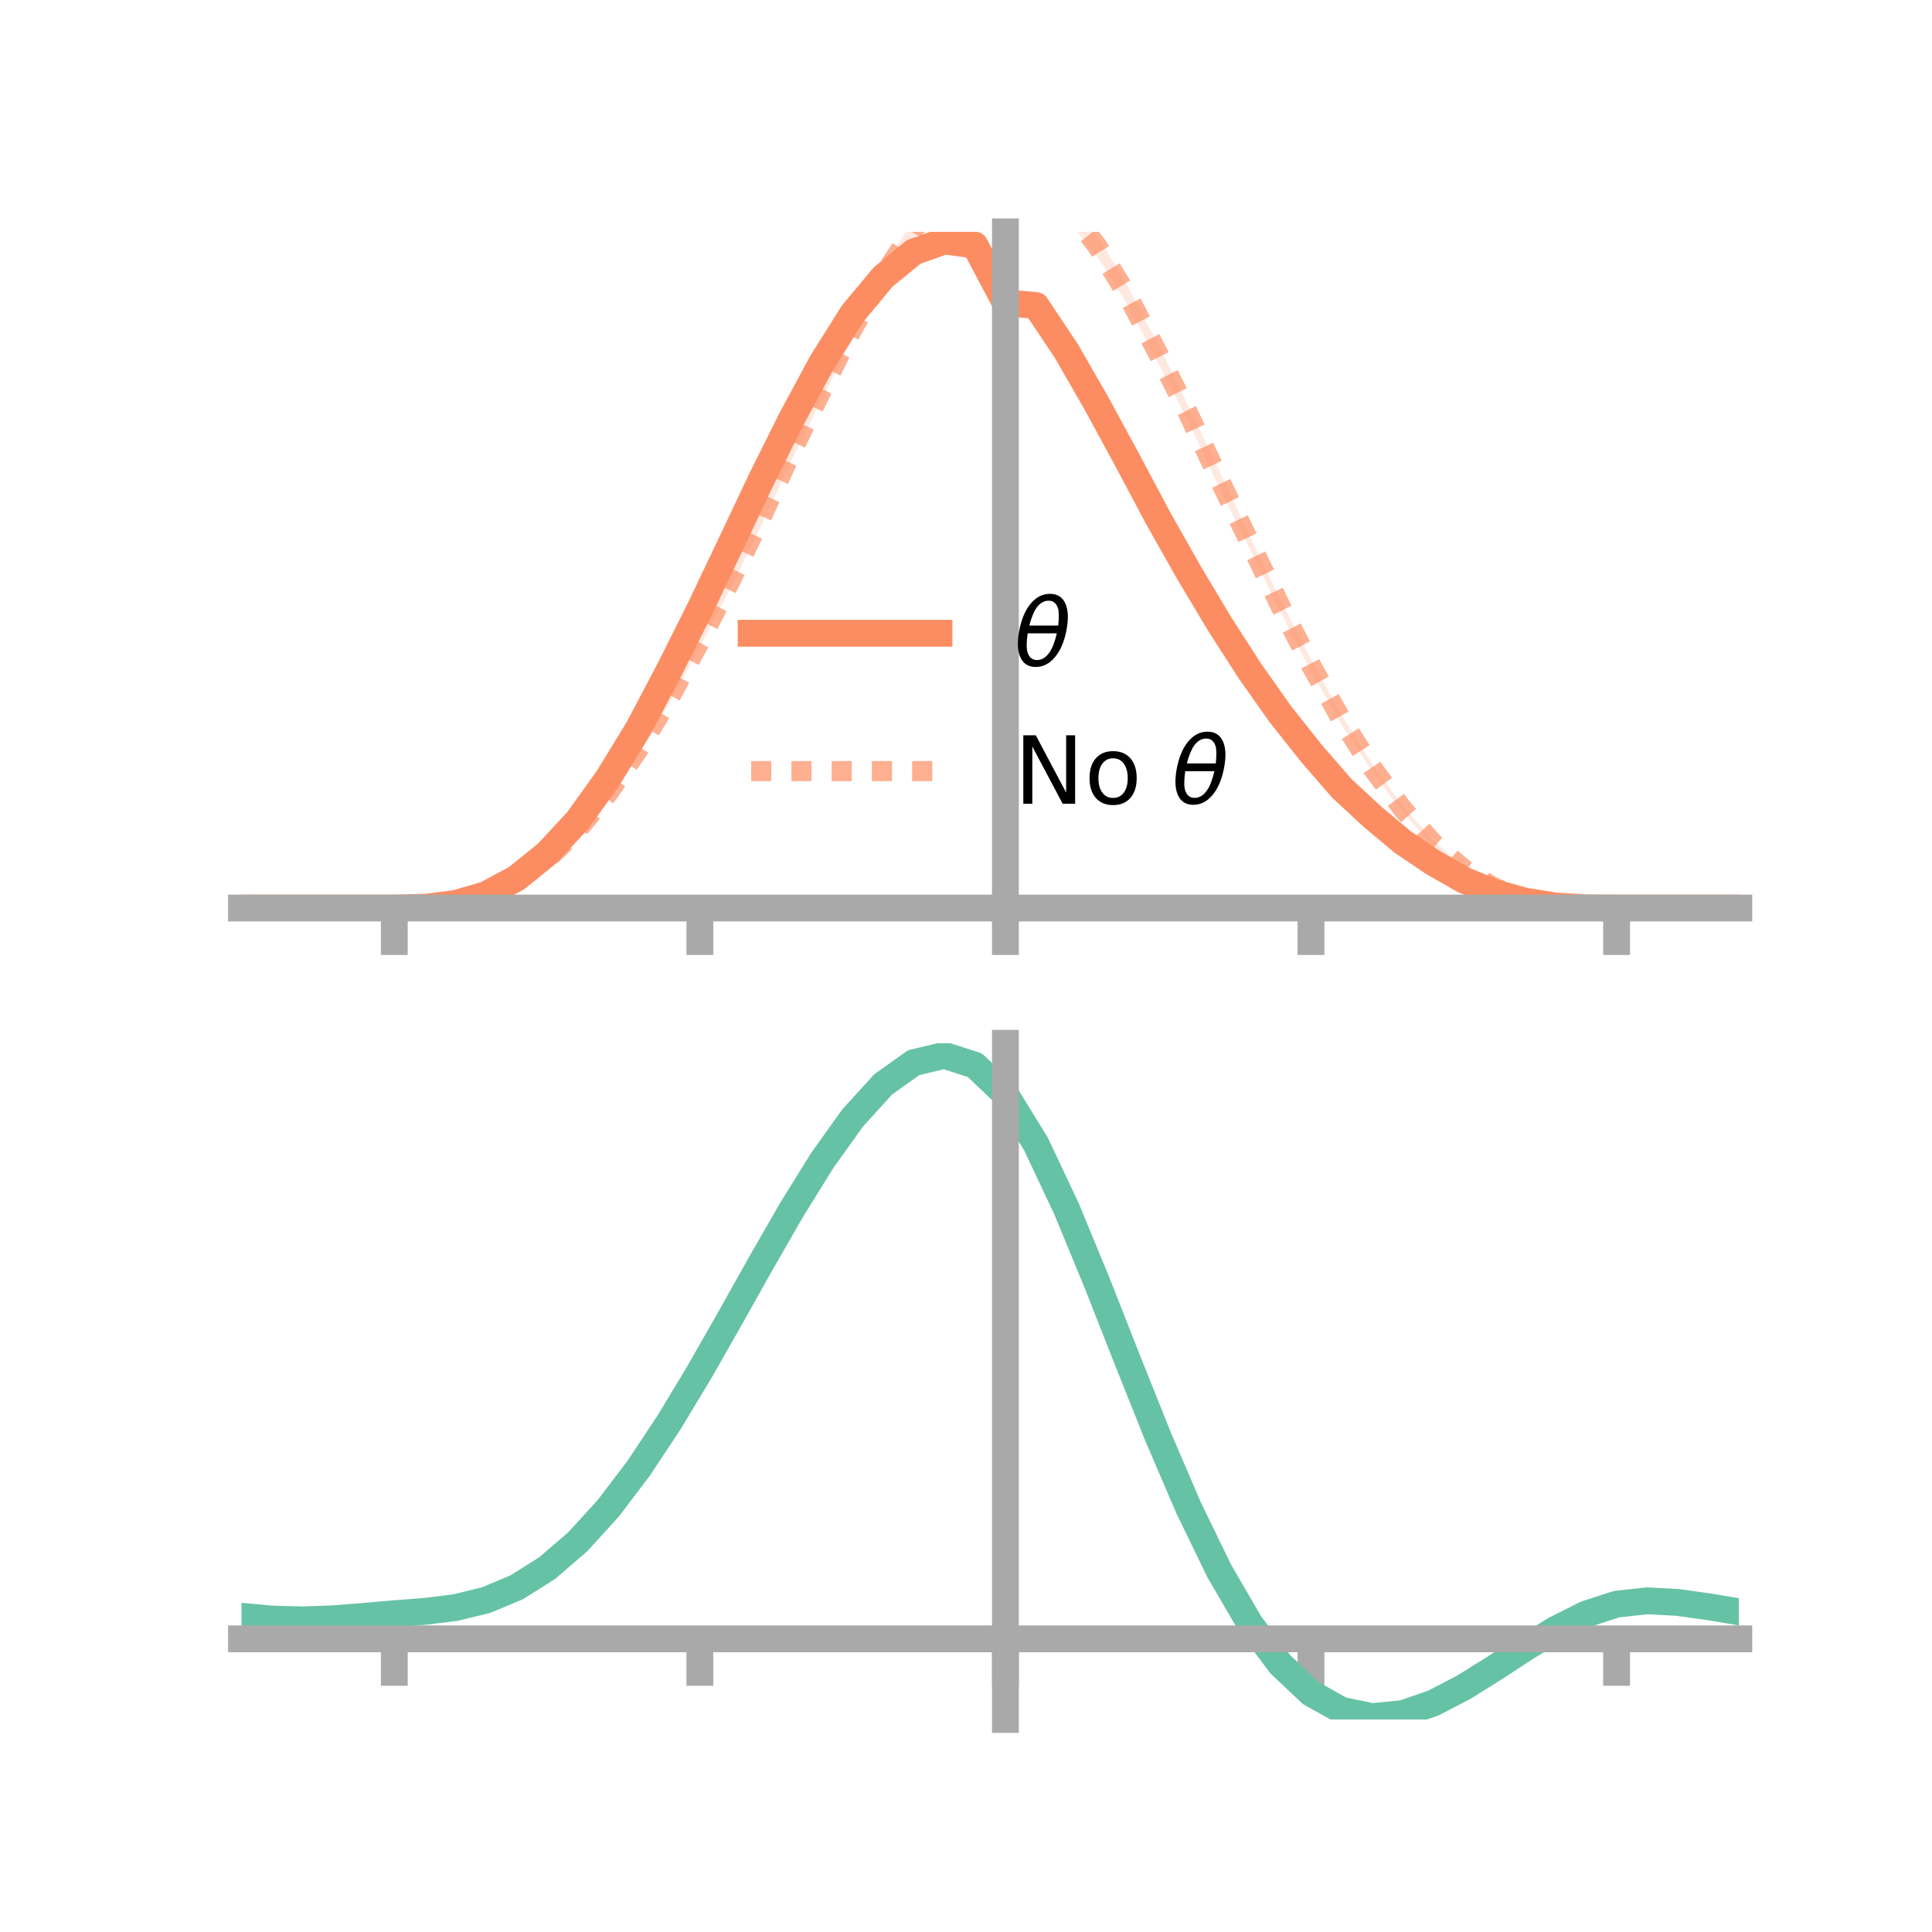 <?xml version="1.0" encoding="utf-8" standalone="no"?>
<!DOCTYPE svg PUBLIC "-//W3C//DTD SVG 1.1//EN"
  "http://www.w3.org/Graphics/SVG/1.1/DTD/svg11.dtd">
<!-- Created with matplotlib (https://matplotlib.org/) -->
<svg height="144pt" version="1.1" viewBox="0 0 144 144" width="144pt" xmlns="http://www.w3.org/2000/svg" xmlns:xlink="http://www.w3.org/1999/xlink">
 <defs>
  <style type="text/css">*{stroke-linecap:butt;stroke-linejoin:round;}</style>
 </defs>
 <g id="figure_1">
  <g id="patch_1">
   <path d="M 0 144 
L 144 144 
L 144 0 
L 0 0 
z
" style="fill:none;"/>
  </g>
  <g id="axes_1">
   <g id="patch_2">
    <path d="M 18 67.68 
L 129.6 67.68 
L 129.6 17.28 
L 18 17.28 
z
" style="fill:none;"/>
   </g>
   <g id="PolyCollection_1">
    <path clip-path="url(#p4f5842e564)" d="M 18 67.68 
L 18 67.68 
L 20.278 67.68 
L 22.555 67.68 
L 24.833 67.68 
L 27.11 67.68 
L 29.388 67.68 
L 31.665 67.61 
L 33.943 67.309 
L 36.22 66.618 
L 38.498 65.337 
L 40.776 63.469 
L 43.053 60.975 
L 45.331 57.711 
L 47.608 54.008 
L 49.886 49.542 
L 52.163 45.003 
L 54.441 40.148 
L 56.718 35.231 
L 58.996 30.657 
L 61.273 26.349 
L 63.551 22.721 
L 65.829 19.977 
L 68.106 18.232 
L 70.384 17.28 
L 72.661 17.541 
L 74.939 21.925 
L 77.216 22.196 
L 79.494 25.51 
L 81.771 29.574 
L 84.049 33.803 
L 86.327 38.117 
L 88.604 42.221 
L 90.882 46.076 
L 93.159 49.611 
L 95.437 52.865 
L 97.714 55.796 
L 99.992 58.447 
L 102.269 60.638 
L 104.547 62.558 
L 106.824 64.148 
L 109.102 65.496 
L 111.38 66.442 
L 113.657 67.106 
L 115.935 67.498 
L 118.212 67.657 
L 120.49 67.68 
L 122.767 67.68 
L 125.045 67.68 
L 127.322 67.68 
L 129.6 67.68 
L 129.6 67.68 
L 129.6 67.68 
L 127.322 67.68 
L 125.045 67.68 
L 122.767 67.68 
L 120.49 67.68 
L 118.212 67.678 
L 115.935 67.556 
L 113.657 67.214 
L 111.38 66.624 
L 109.102 65.69 
L 106.824 64.445 
L 104.547 62.957 
L 102.269 61.063 
L 99.992 59.034 
L 97.714 56.421 
L 95.437 53.612 
L 93.159 50.412 
L 90.882 46.864 
L 88.604 43.092 
L 86.327 39.145 
L 84.049 34.887 
L 81.771 30.726 
L 79.494 26.858 
L 77.216 23.344 
L 74.939 23.222 
L 72.661 18.995 
L 70.384 18.646 
L 68.106 19.323 
L 65.829 21.302 
L 63.551 24.028 
L 61.273 27.65 
L 58.996 31.782 
L 56.718 36.356 
L 54.441 41.075 
L 52.163 45.78 
L 49.886 50.323 
L 47.608 54.515 
L 45.331 58.271 
L 43.053 61.359 
L 40.776 63.758 
L 38.498 65.574 
L 36.22 66.745 
L 33.943 67.383 
L 31.665 67.639 
L 29.388 67.68 
L 27.11 67.68 
L 24.833 67.68 
L 22.555 67.68 
L 20.278 67.68 
L 18 67.68 
z
" style="fill:#fc8d62;fill-opacity:0.2;"/>
   </g>
   <g id="PolyCollection_2">
    <path clip-path="url(#p4f5842e564)" d="M 18 67.68 
L 18 67.68 
L 20.278 67.68 
L 22.555 67.68 
L 24.833 67.68 
L 27.11 67.68 
L 29.388 67.68 
L 31.665 67.613 
L 33.943 67.344 
L 36.22 66.673 
L 38.498 65.57 
L 40.776 63.895 
L 43.053 61.669 
L 45.331 58.898 
L 47.608 55.548 
L 49.886 51.705 
L 52.163 47.418 
L 54.441 42.764 
L 56.718 38.001 
L 58.996 33.108 
L 61.273 28.378 
L 63.551 23.823 
L 65.829 19.825 
L 68.106 16.432 
L 70.384 13.559 
L 72.661 11.956 
L 74.939 13.864 
L 77.216 12.586 
L 79.494 14.579 
L 81.771 17.544 
L 84.049 21.329 
L 86.327 25.686 
L 88.604 30.312 
L 90.882 35.111 
L 93.159 39.977 
L 95.437 44.732 
L 97.714 49.126 
L 99.992 53.288 
L 102.269 56.946 
L 104.547 60.055 
L 106.824 62.631 
L 109.102 64.64 
L 111.38 66.053 
L 113.657 66.981 
L 115.935 67.459 
L 118.212 67.654 
L 120.49 67.68 
L 122.767 67.68 
L 125.045 67.68 
L 127.322 67.68 
L 129.6 67.68 
L 129.6 67.68 
L 129.6 67.68 
L 127.322 67.68 
L 125.045 67.68 
L 122.767 67.68 
L 120.49 67.68 
L 118.212 67.677 
L 115.935 67.534 
L 113.657 67.112 
L 111.38 66.264 
L 109.102 64.909 
L 106.824 63.031 
L 104.547 60.54 
L 102.269 57.497 
L 99.992 54.001 
L 97.714 50.044 
L 95.437 45.61 
L 93.159 40.917 
L 90.882 36.363 
L 88.604 31.481 
L 86.327 27.06 
L 84.049 22.718 
L 81.771 19.11 
L 79.494 16.294 
L 77.216 14.107 
L 74.939 15.596 
L 72.661 13.573 
L 70.384 15.137 
L 68.106 17.796 
L 65.829 21.208 
L 63.551 25.21 
L 61.273 29.728 
L 58.996 34.314 
L 56.718 39.228 
L 54.441 43.858 
L 52.163 48.231 
L 49.886 52.414 
L 47.608 56.115 
L 45.331 59.359 
L 43.053 62.04 
L 40.776 64.205 
L 38.498 65.77 
L 36.22 66.81 
L 33.943 67.416 
L 31.665 67.641 
L 29.388 67.68 
L 27.11 67.68 
L 24.833 67.68 
L 22.555 67.68 
L 20.278 67.68 
L 18 67.68 
z
" style="fill:#fc8d62;fill-opacity:0.2;"/>
   </g>
   <g id="matplotlib.axis_1">
    <g id="xtick_1">
     <g id="line2d_1">
      <defs>
       <path d="M 0 0 
L 0 3.5 
" id="m8a5d6a577d" style="stroke:#a9a9a9;stroke-width:2;"/>
      </defs>
      <g>
       <use style="fill:#a9a9a9;stroke:#a9a9a9;stroke-width:2;" x="29.388" xlink:href="#m8a5d6a577d" y="67.68"/>
      </g>
     </g>
    </g>
    <g id="xtick_2">
     <g id="line2d_2">
      <g>
       <use style="fill:#a9a9a9;stroke:#a9a9a9;stroke-width:2;" x="52.163" xlink:href="#m8a5d6a577d" y="67.68"/>
      </g>
     </g>
    </g>
    <g id="xtick_3">
     <g id="line2d_3">
      <g>
       <use style="fill:#a9a9a9;stroke:#a9a9a9;stroke-width:2;" x="74.939" xlink:href="#m8a5d6a577d" y="67.68"/>
      </g>
     </g>
    </g>
    <g id="xtick_4">
     <g id="line2d_4">
      <g>
       <use style="fill:#a9a9a9;stroke:#a9a9a9;stroke-width:2;" x="97.714" xlink:href="#m8a5d6a577d" y="67.68"/>
      </g>
     </g>
    </g>
    <g id="xtick_5">
     <g id="line2d_5">
      <g>
       <use style="fill:#a9a9a9;stroke:#a9a9a9;stroke-width:2;" x="120.49" xlink:href="#m8a5d6a577d" y="67.68"/>
      </g>
     </g>
    </g>
   </g>
   <g id="matplotlib.axis_2"/>
   <g id="line2d_6">
    <path clip-path="url(#p4f5842e564)" d="M 18 67.68 
L 20.278 67.68 
L 22.555 67.68 
L 24.833 67.68 
L 27.11 67.68 
L 29.388 67.68 
L 31.665 67.625 
L 33.943 67.346 
L 36.22 66.681 
L 38.498 65.456 
L 40.776 63.613 
L 43.053 61.167 
L 45.331 57.991 
L 47.608 54.262 
L 49.886 49.933 
L 52.163 45.392 
L 54.441 40.612 
L 56.718 35.793 
L 58.996 31.219 
L 61.273 26.999 
L 63.551 23.374 
L 65.829 20.639 
L 68.106 18.777 
L 70.384 17.963 
L 72.661 18.268 
L 74.939 22.573 
L 77.216 22.77 
L 79.494 26.184 
L 81.771 30.15 
L 84.049 34.345 
L 86.327 38.631 
L 88.604 42.657 
L 90.882 46.47 
L 93.159 50.011 
L 95.437 53.239 
L 97.714 56.109 
L 99.992 58.741 
L 102.269 60.851 
L 104.547 62.757 
L 106.824 64.296 
L 109.102 65.593 
L 111.38 66.533 
L 113.657 67.16 
L 115.935 67.527 
L 118.212 67.668 
L 120.49 67.68 
L 122.767 67.68 
L 125.045 67.68 
L 127.322 67.68 
L 129.6 67.68 
" style="fill:none;stroke:#fc8d62;stroke-linecap:square;stroke-width:2;"/>
   </g>
   <g id="line2d_7">
    <path clip-path="url(#p4f5842e564)" d="M 18 67.68 
L 20.278 67.68 
L 22.555 67.68 
L 24.833 67.68 
L 27.11 67.68 
L 29.388 67.68 
L 31.665 67.627 
L 33.943 67.38 
L 36.22 66.741 
L 38.498 65.67 
L 40.776 64.05 
L 43.053 61.854 
L 45.331 59.129 
L 47.608 55.831 
L 49.886 52.06 
L 52.163 47.824 
L 54.441 43.311 
L 56.718 38.615 
L 58.996 33.711 
L 61.273 29.053 
L 63.551 24.516 
L 65.829 20.517 
L 68.106 17.114 
L 70.384 14.348 
L 72.661 12.764 
L 74.939 14.73 
L 77.216 13.347 
L 79.494 15.436 
L 81.771 18.327 
L 84.049 22.023 
L 86.327 26.373 
L 88.604 30.896 
L 90.882 35.737 
L 93.159 40.447 
L 95.437 45.171 
L 97.714 49.585 
L 99.992 53.644 
L 102.269 57.222 
L 104.547 60.297 
L 106.824 62.831 
L 109.102 64.775 
L 111.38 66.159 
L 113.657 67.046 
L 115.935 67.496 
L 118.212 67.665 
L 120.49 67.68 
L 122.767 67.68 
L 125.045 67.68 
L 127.322 67.68 
L 129.6 67.68 
" style="fill:none;stroke:#fc8d62;stroke-dasharray:1.5,1.5;stroke-dashoffset:0;stroke-opacity:0.7;stroke-width:1.5;"/>
   </g>
   <g id="patch_3">
    <path d="M 74.939 67.68 
L 74.939 17.28 
" style="fill:none;stroke:#a9a9a9;stroke-linecap:square;stroke-linejoin:miter;stroke-width:2;"/>
   </g>
   <g id="patch_4">
    <path d="M 129.6 67.68 
L 129.6 17.28 
" style="fill:none;"/>
   </g>
   <g id="patch_5">
    <path d="M 18 67.68 
L 129.6 67.68 
" style="fill:none;stroke:#a9a9a9;stroke-linecap:square;stroke-linejoin:miter;stroke-width:2;"/>
   </g>
   <g id="patch_6">
    <path d="M 18 17.28 
L 129.6 17.28 
" style="fill:none;"/>
   </g>
   <g id="legend_1">
    <g id="line2d_8">
     <path d="M 55.985 47.2 
L 69.985 47.2 
" style="fill:none;stroke:#fc8d62;stroke-linecap:square;stroke-width:2;"/>
    </g>
    <g id="line2d_9"/>
    <g id="text_1">
     <!-- $\theta$ -->
     <g transform="translate(75.585 49.65)scale(0.07 -0.07)">
      <defs>
       <path d="M 45.516 34.672 
L 14.453 34.672 
Q 12.359 20.062 14.5 13.875 
Q 17.188 6.25 24.469 6.25 
Q 31.781 6.25 37.359 13.922 
Q 42.234 20.656 45.516 34.672 
z
M 47.016 42.969 
Q 48.344 56.844 46.625 61.719 
Q 43.953 69.438 36.766 69.438 
Q 29.297 69.438 23.828 61.812 
Q 19.531 55.672 16.156 42.969 
z
M 38.188 76.766 
Q 49.906 76.766 54.594 66.406 
Q 59.281 56.109 55.719 37.844 
Q 52.203 19.625 43.453 9.281 
Q 34.766 -1.125 23.047 -1.125 
Q 11.281 -1.125 6.641 9.281 
Q 2 19.625 5.516 37.844 
Q 9.078 56.109 17.719 66.406 
Q 26.422 76.766 38.188 76.766 
z
" id="DejaVuSans-Oblique-952"/>
      </defs>
      <use transform="translate(0 0.234)" xlink:href="#DejaVuSans-Oblique-952"/>
     </g>
    </g>
    <g id="line2d_10">
     <path d="M 55.985 57.474 
L 69.985 57.474 
" style="fill:none;stroke:#fc8d62;stroke-dasharray:1.5,1.5;stroke-dashoffset:0;stroke-opacity:0.7;stroke-width:1.5;"/>
    </g>
    <g id="line2d_11"/>
    <g id="text_2">
     <!-- No $\theta$ -->
     <g transform="translate(75.585 59.924)scale(0.07 -0.07)">
      <defs>
       <path d="M 9.812 72.906 
L 23.094 72.906 
L 55.422 11.922 
L 55.422 72.906 
L 64.984 72.906 
L 64.984 0 
L 51.703 0 
L 19.391 60.984 
L 19.391 0 
L 9.812 0 
z
" id="DejaVuSans-78"/>
       <path d="M 30.609 48.391 
Q 23.391 48.391 19.188 42.75 
Q 14.984 37.109 14.984 27.297 
Q 14.984 17.484 19.156 11.844 
Q 23.344 6.203 30.609 6.203 
Q 37.797 6.203 41.984 11.859 
Q 46.188 17.531 46.188 27.297 
Q 46.188 37.016 41.984 42.703 
Q 37.797 48.391 30.609 48.391 
z
M 30.609 56 
Q 42.328 56 49.016 48.375 
Q 55.719 40.766 55.719 27.297 
Q 55.719 13.875 49.016 6.219 
Q 42.328 -1.422 30.609 -1.422 
Q 18.844 -1.422 12.172 6.219 
Q 5.516 13.875 5.516 27.297 
Q 5.516 40.766 12.172 48.375 
Q 18.844 56 30.609 56 
z
" id="DejaVuSans-111"/>
       <path id="DejaVuSans-32"/>
      </defs>
      <use transform="translate(0 0.234)" xlink:href="#DejaVuSans-78"/>
      <use transform="translate(74.805 0.234)" xlink:href="#DejaVuSans-111"/>
      <use transform="translate(135.986 0.234)" xlink:href="#DejaVuSans-32"/>
      <use transform="translate(167.773 0.234)" xlink:href="#DejaVuSans-Oblique-952"/>
     </g>
    </g>
   </g>
  </g>
  <g id="axes_2">
   <g id="patch_7">
    <path d="M 18 128.16 
L 129.6 128.16 
L 129.6 77.76 
L 18 77.76 
z
" style="fill:none;"/>
   </g>
   <g id="PolyCollection_3">
    <path clip-path="url(#p3c0b0bb4b4)" d="M 18 120.504 
L 18 120.425 
L 20.278 120.646 
L 22.555 120.708 
L 24.833 120.62 
L 27.11 120.432 
L 29.388 120.224 
L 31.665 120.046 
L 33.943 119.758 
L 36.22 119.198 
L 38.498 118.238 
L 40.776 116.785 
L 43.053 114.788 
L 45.331 112.24 
L 47.608 109.172 
L 49.886 105.654 
L 52.163 101.786 
L 54.441 97.698 
L 56.718 93.544 
L 58.996 89.5 
L 61.273 85.753 
L 63.551 82.503 
L 65.829 79.954 
L 68.106 78.307 
L 70.384 77.76 
L 72.661 78.504 
L 74.939 80.707 
L 77.216 84.461 
L 79.494 89.361 
L 81.771 94.957 
L 84.049 100.827 
L 86.327 106.607 
L 88.604 111.993 
L 90.882 116.753 
L 93.159 120.723 
L 95.437 123.807 
L 97.714 125.976 
L 99.992 127.259 
L 102.269 127.734 
L 104.547 127.518 
L 106.824 126.749 
L 109.102 125.584 
L 111.38 124.187 
L 113.657 122.72 
L 115.935 121.345 
L 118.212 120.214 
L 120.49 119.479 
L 122.767 119.234 
L 125.045 119.36 
L 127.322 119.69 
L 129.6 120.081 
L 129.6 120.187 
L 129.6 120.187 
L 127.322 119.821 
L 125.045 119.511 
L 122.767 119.397 
L 120.49 119.648 
L 118.212 120.393 
L 115.935 121.55 
L 113.657 122.969 
L 111.38 124.486 
L 109.102 125.931 
L 106.824 127.134 
L 104.547 127.928 
L 102.269 128.16 
L 99.992 127.696 
L 97.714 126.435 
L 95.437 124.312 
L 93.159 121.308 
L 90.882 117.453 
L 88.604 112.834 
L 86.327 107.607 
L 84.049 101.995 
L 81.771 96.288 
L 79.494 90.845 
L 77.216 86.075 
L 74.939 82.421 
L 72.661 80.283 
L 70.384 79.565 
L 68.106 80.096 
L 65.829 81.689 
L 63.551 84.147 
L 61.273 87.274 
L 58.996 90.871 
L 56.718 94.748 
L 54.441 98.722 
L 52.163 102.63 
L 49.886 106.324 
L 47.608 109.683 
L 45.331 112.615 
L 43.053 115.056 
L 40.776 116.981 
L 38.498 118.393 
L 36.22 119.334 
L 33.943 119.883 
L 31.665 120.162 
L 29.388 120.328 
L 27.11 120.521 
L 24.833 120.691 
L 22.555 120.765 
L 20.278 120.705 
L 18 120.504 
z
" style="fill:#66c2a5;fill-opacity:0.2;"/>
   </g>
   <g id="matplotlib.axis_3">
    <g id="xtick_6">
     <g id="line2d_12">
      <g>
       <use style="fill:#a9a9a9;stroke:#a9a9a9;stroke-width:2;" x="29.388" xlink:href="#m8a5d6a577d" y="122.148"/>
      </g>
     </g>
    </g>
    <g id="xtick_7">
     <g id="line2d_13">
      <g>
       <use style="fill:#a9a9a9;stroke:#a9a9a9;stroke-width:2;" x="52.163" xlink:href="#m8a5d6a577d" y="122.148"/>
      </g>
     </g>
    </g>
    <g id="xtick_8">
     <g id="line2d_14">
      <g>
       <use style="fill:#a9a9a9;stroke:#a9a9a9;stroke-width:2;" x="74.939" xlink:href="#m8a5d6a577d" y="122.148"/>
      </g>
     </g>
    </g>
    <g id="xtick_9">
     <g id="line2d_15">
      <g>
       <use style="fill:#a9a9a9;stroke:#a9a9a9;stroke-width:2;" x="97.714" xlink:href="#m8a5d6a577d" y="122.148"/>
      </g>
     </g>
    </g>
    <g id="xtick_10">
     <g id="line2d_16">
      <g>
       <use style="fill:#a9a9a9;stroke:#a9a9a9;stroke-width:2;" x="120.49" xlink:href="#m8a5d6a577d" y="122.148"/>
      </g>
     </g>
    </g>
   </g>
   <g id="matplotlib.axis_4"/>
   <g id="line2d_17">
    <path clip-path="url(#p3c0b0bb4b4)" d="M 18 120.465 
L 20.278 120.676 
L 22.555 120.737 
L 24.833 120.656 
L 27.11 120.476 
L 29.388 120.276 
L 31.665 120.104 
L 33.943 119.821 
L 36.22 119.266 
L 38.498 118.315 
L 40.776 116.883 
L 43.053 114.922 
L 45.331 112.427 
L 47.608 109.428 
L 49.886 105.989 
L 52.163 102.208 
L 54.441 98.21 
L 56.718 94.146 
L 58.996 90.185 
L 61.273 86.513 
L 63.551 83.325 
L 65.829 80.821 
L 68.106 79.202 
L 70.384 78.662 
L 72.661 79.393 
L 74.939 81.564 
L 77.216 85.268 
L 79.494 90.103 
L 81.771 95.623 
L 84.049 101.411 
L 86.327 107.107 
L 88.604 112.414 
L 90.882 117.103 
L 93.159 121.015 
L 95.437 124.06 
L 97.714 126.206 
L 99.992 127.478 
L 102.269 127.947 
L 104.547 127.723 
L 106.824 126.941 
L 109.102 125.758 
L 111.38 124.336 
L 113.657 122.845 
L 115.935 121.448 
L 118.212 120.304 
L 120.49 119.563 
L 122.767 119.316 
L 125.045 119.435 
L 127.322 119.755 
L 129.6 120.134 
" style="fill:none;stroke:#66c2a5;stroke-linecap:square;stroke-width:2;"/>
   </g>
   <g id="patch_8">
    <path d="M 74.939 128.16 
L 74.939 77.76 
" style="fill:none;stroke:#a9a9a9;stroke-linecap:square;stroke-linejoin:miter;stroke-width:2;"/>
   </g>
   <g id="patch_9">
    <path d="M 129.6 128.16 
L 129.6 77.76 
" style="fill:none;"/>
   </g>
   <g id="patch_10">
    <path d="M 18 122.148 
L 129.6 122.148 
" style="fill:none;stroke:#a9a9a9;stroke-linecap:square;stroke-linejoin:miter;stroke-width:2;"/>
   </g>
   <g id="patch_11">
    <path d="M 18 77.76 
L 129.6 77.76 
" style="fill:none;"/>
   </g>
  </g>
 </g>
 <defs>
  <clipPath id="p4f5842e564">
   <rect height="50.4" width="111.6" x="18" y="17.28"/>
  </clipPath>
  <clipPath id="p3c0b0bb4b4">
   <rect height="50.4" width="111.6" x="18" y="77.76"/>
  </clipPath>
 </defs>
</svg>
